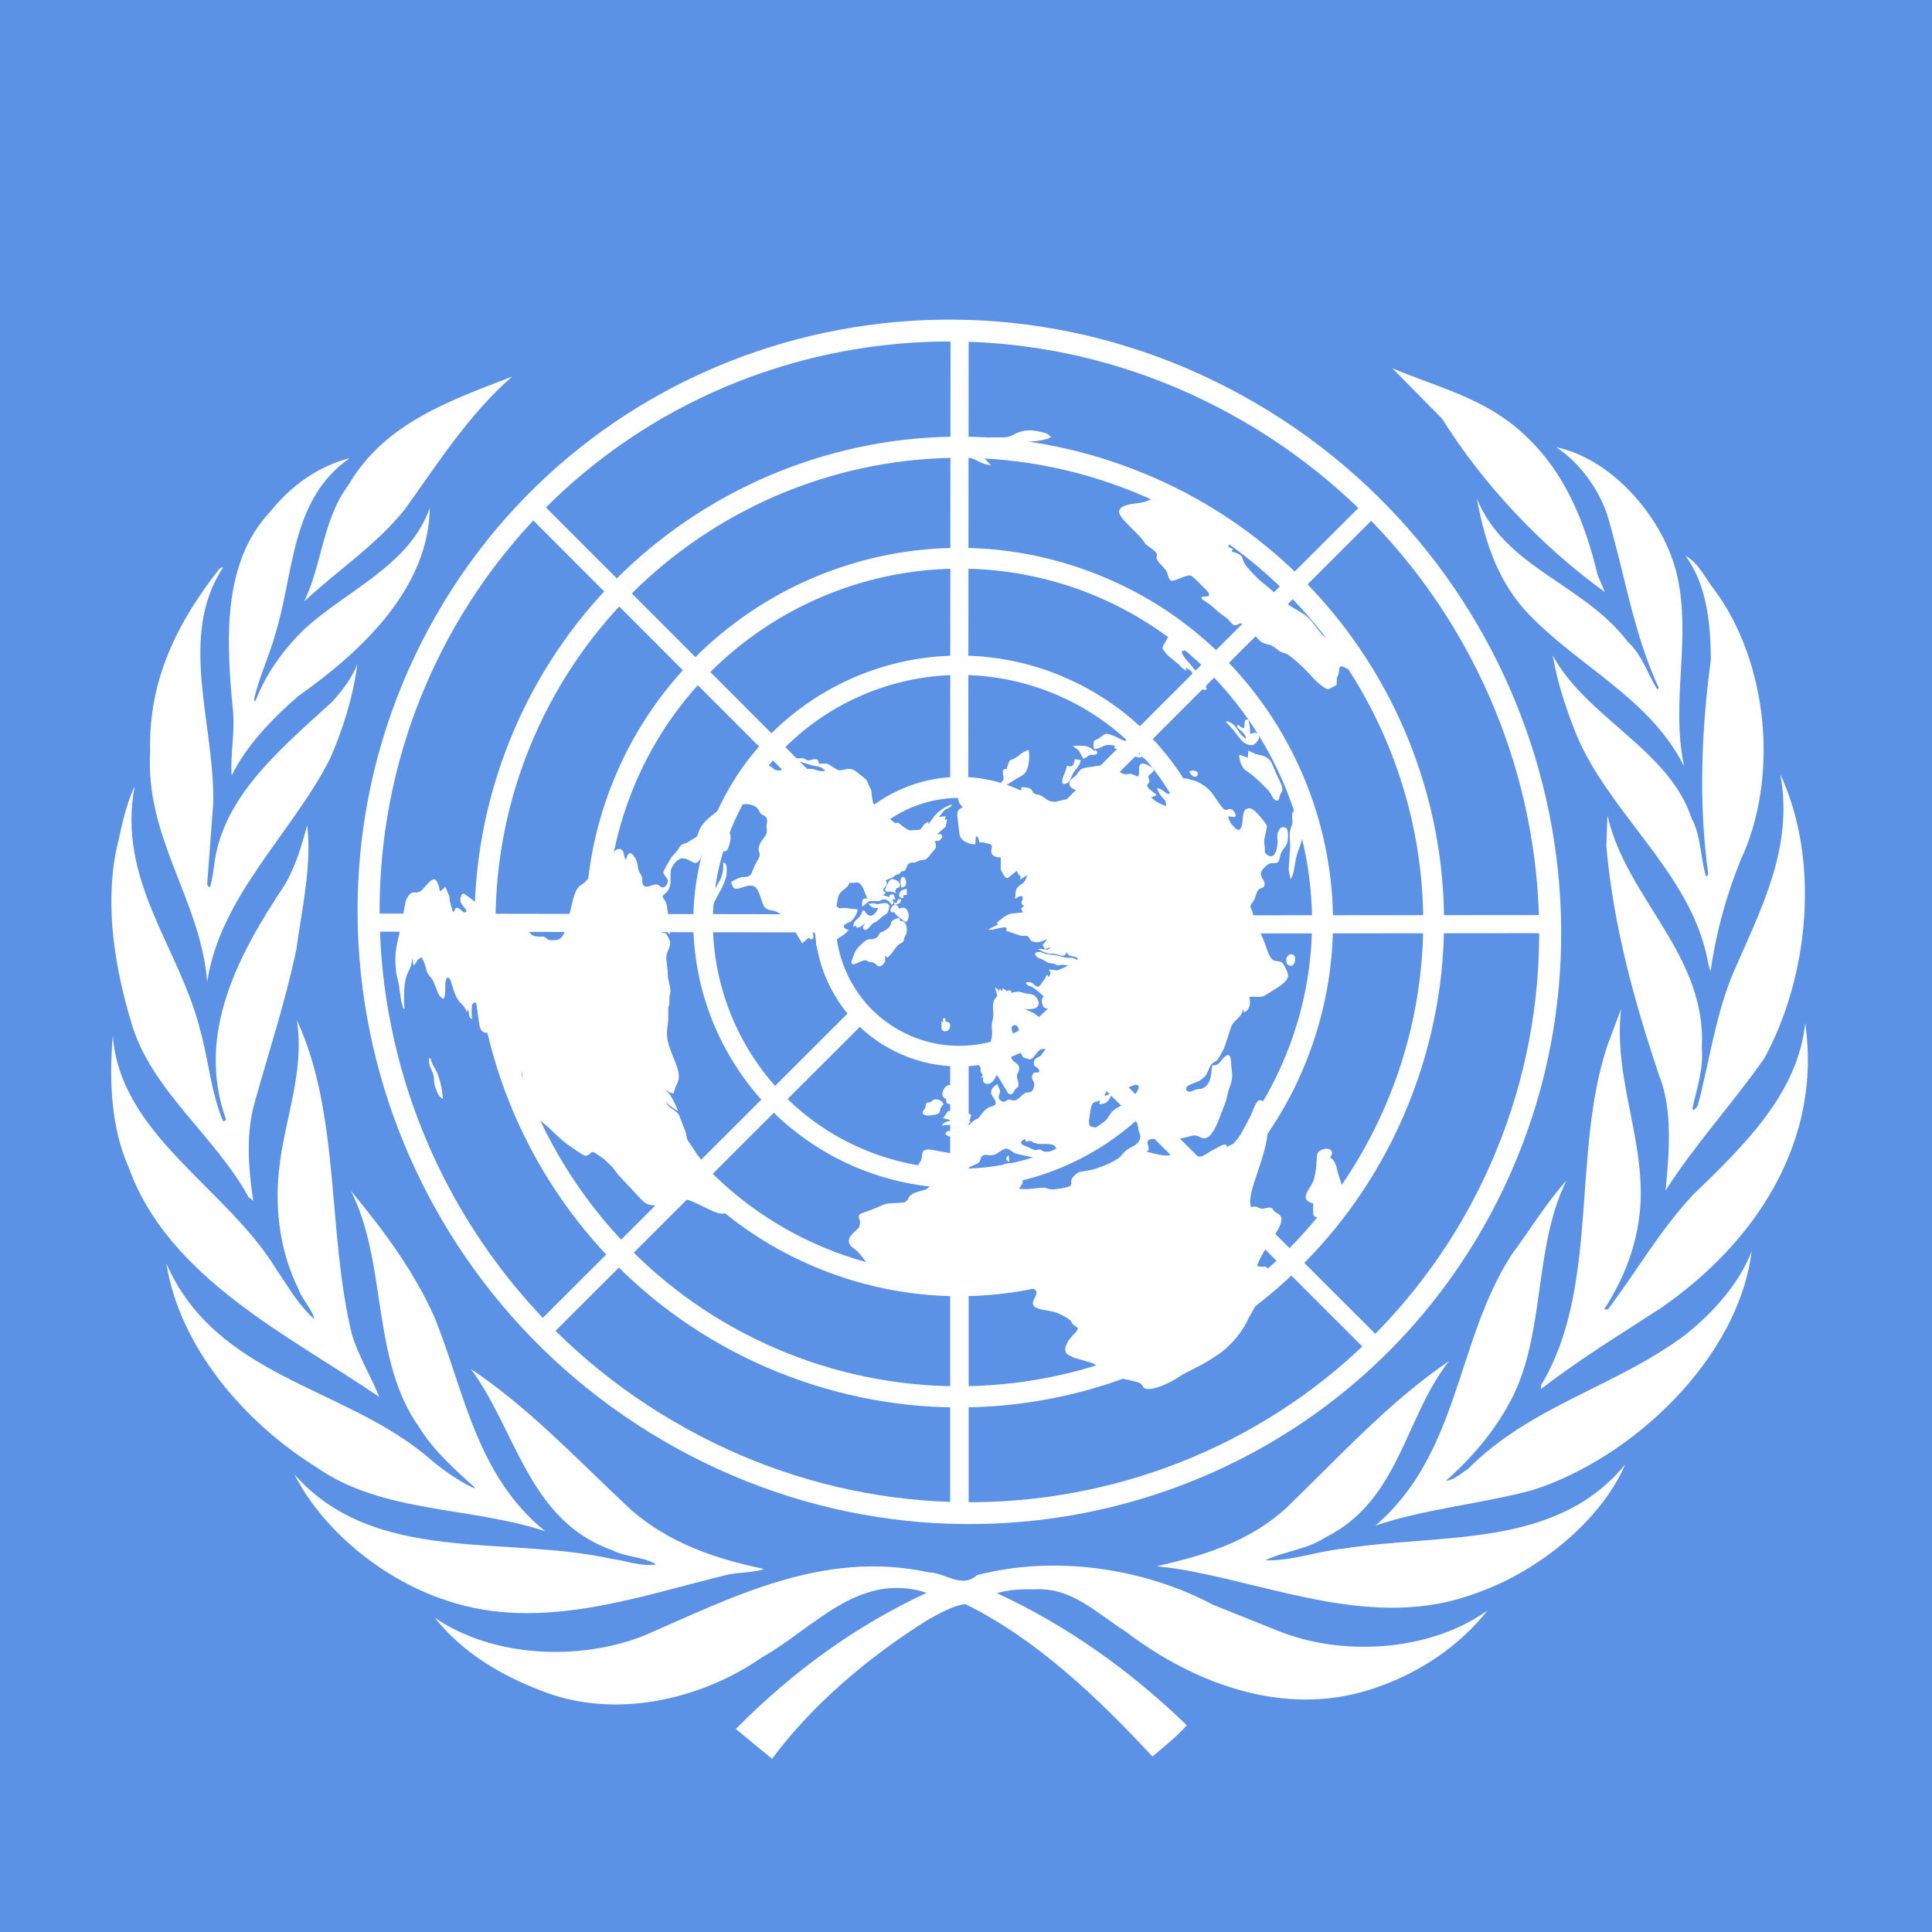 <svg xmlns="http://www.w3.org/2000/svg" xmlns:xlink="http://www.w3.org/1999/xlink" id="svg153" x="0" y="0" enable-background="new -49 141 512 512" version="1.1" viewBox="-49 141 512 512" xml:space="preserve"><desc id="desc3066">The United States of America flag, produced by Daniel McRae</desc><rect width="512" height="512.5" x="-49" y="140.5" fill="#5B92E5"/><g><path fill="#FFF" d="M357.1,535.9c-13.7,3.7-28.3,4.9-41.6,9.4c22.5-19.3,21.3-49.3,36.3-72.1c4.8-6.4,8.8-13.2,14.3-19.3 c-9.1,18.4-5.2,42.2-15.7,60c-4,7.1-9.8,13.9-16.2,19.5c2.1-0.1,3.9-1.9,5.8-3.1c17.1-17.1,39.4-21.8,57.8-35.7 c7.4-5.9,14.2-13.6,17.4-22C411.7,501,383.6,527.5,357.1,535.9L357.1,535.9z"/><path fill="#FFF" d="M418.6,421.4c-8.3,11.9-18.5,23-26.2,35.1c0.9-9.6,2-21.3-1.7-30.4c-6.5-19.5-12.1-39.4-14-60.8l0.3-8.2 c4.9,21.9,26.3,36.9,25,61.5c0.5,5.9-1.4,11-2.5,16.2l0.4,0.4l1-1.1c3.2-12,4.8-24.7,9.7-35.9c7-16.2,15.8-32.5,12.2-52 C433.5,369.2,430.3,399.9,418.6,421.4L418.6,421.4z"/><path fill="#FFF" d="M405.4,297.4c14.1,19.1,17.2,49.5,6.9,71.5c-3.8,9.3-6.5,19.2-8,29.5c-0.7-1.8-0.9-4.2-1.5-6.1 c-5.6-21.4-25.9-36.7-34.2-57c-2.6-6.6-4.9-13.4-6.1-20.6c8.9,16.5,30.9,25,36.8,43.2c2.5,4.6,2.3,10.3,3.8,15.3 c0.3,0,0.6-0.2,0.6-0.6c-2.6-18.7-1.8-38.3,0.7-56.8c-0.1-10-1.1-19.7-6.7-27.5C401.3,290.3,402.9,294.3,405.4,297.4L405.4,297.4z"/><path fill="#FFF" d="M395.5,293.7c3.7,16.7-1.7,33,1.7,49.9l-0.1,0.1c-9.1-17.9-28.4-26.4-41.7-40.7c-7.7-8.5-11-18.9-13-29.8 c7.6,18.4,28.2,22.4,40,37.9c3.9,3.6,5.2,8.5,7.8,12.6l0.4-0.4c-6.8-14.5-9.1-30.8-13.8-46.3c-2.4-6.7-7.1-13.3-13.4-17.5 C378.8,262.8,392.2,278.9,395.5,293.7L395.5,293.7z"/><path fill="#FFF" d="M354.1,255.4c11.7,10.4,16.9,24,20.3,38l1.9,4.5c-16.9-12.2-32.3-28.6-43.1-45.9L320,238.6 C331.6,243.5,344.1,246.4,354.1,255.4L354.1,255.4z"/><path fill="#FFF" d="M86.7,240.8C75,251.1,66.9,264,58.2,276.1c-7.8,9.6-17.7,16-26.6,24.3c4.8-9.9,4.9-21.7,11.7-30.8 C53,252.9,70.8,247,86.7,240.8L86.7,240.8z"/><path fill="#FFF" d="M22.7,276.5c5.7-7.1,12.9-12,21-14.1C28,273.3,29,292.7,24,308.9c-1.6,6-4.4,11.5-5.7,17.6l0.4,0.3 c2.6-6.9,7.2-13.5,13-19.1c11.2-10.3,27.8-16.8,33.2-32.1c-0.3,21.3-18,38-34.9,49.9c-7,6.1-13.7,13.1-17.6,21 c-0.4-5.4,0.8-10.8,0.4-16.5C11,311.5,9.6,290.3,22.7,276.5L22.7,276.5z"/><path fill="#FFF" d="M-9.2,340c-0.5-18.8,7.3-34.2,18.3-48.2c0.3-0.2,0.5-0.5,1-0.4C-2,309.8,8,333,7.5,354l-1.6,21.4 c0.2,0.2,0.2,0.8,0.8,0.6c0.7-2.4,0.9-4.9,1.3-7.4C10.9,351.3,25.9,339,39,327c2.8-3.1,5.3-6.3,6.7-10c-1.1,8.6-3.8,17.3-7.3,25.2 c-10.2,19.9-29,36.2-32.5,59C4.2,379.5-10.6,363.2-9.2,340L-9.2,340z"/><path fill="#FFF" d="M-18.3,366.8c1.4-5.9,2.4-12,5-17.4c-4.8,24.9,11.9,42.8,17.3,64.4c2.3,8.1,2.9,16.7,6.1,24.3 c0.3,0.2,0.6-0.2,0.8-0.4c-8.2-22.9,3.6-44.2,15.5-62.1c2.9-4.9,4.5-10.3,6-15.9c1.3,10.4-1.4,22.3-2.9,33.1 c-2.9,13.7-7.2,26.7-10.9,40c-2.5,8.3-1.8,17.7-0.5,26.4l-1.2-0.9c-8.7-16-25.9-28.5-31-46C-18.4,398.1-21.2,382-18.3,366.8 L-18.3,366.8z"/><path fill="#FFF" d="M-19.1,415.4c1.9,26.4,30.2,40.3,43.4,62.1c3.1,4.5,5.8,9.4,10,13.1c-0.6-2.8-3.3-5.2-4.2-8 c-4.6-9.2-6.3-20.1-5.2-31.1c1.3-13.5,6.9-26,4.8-40.1c11.5,24.9,8,56,14.5,83c1.7,5.9,5.1,11.2,7.3,16.8 c-23.7-16.2-56-31.5-66.5-61.1C-19.6,439.7-20.1,427.1-19.1,415.4L-19.1,415.4z"/><path fill="#FFF" d="M-4.9,475.9c13.2,29.9,46.3,32.4,68.5,50.6c4.1,3.6,8.4,6.7,13,8.9l0.2-0.2c-5.1-4.6-11-9.9-14.6-15.8 c-13-18.1-8.4-43.4-18.2-62.8c8.8,10.6,16.9,21.6,22.2,33.6c7.9,19.6,11,41.8,29.3,56.6c-19.9-6.6-43.2-4.7-60.7-17 C15.7,517.9-1.4,497.9-4.9,475.9L-4.9,475.9z"/><path fill="#FFF" d="M29,531.7c21.2,24.1,55.8,16.1,84,22.4c4,0.5,7.6,2.1,11.9,1.5c-3.4-2.1-8-1.9-11.7-3.8 C91.1,544,87.8,520,75.8,503.8c15.3,10.2,28.2,24,42.4,37.3c10.2,8.9,22.4,13,35.3,15.7c-3.1,1.1-7.2,0.8-10.5,1.7 c-23.2,5.7-48.9,15-73.5,6.7C53.6,560.1,37.1,547.5,29,531.7L29,531.7z"/><path fill="#FFF" d="M316.6,587.9c-23.9,8.9-48.8-0.4-67.4-14.6c-7.6-4.8-14.2-11.7-24-11.1c-3.5-0.1-7,0.1-10,1 c18.1,8.4,34.9,20.1,50.3,35c-2.6,3-6,5.7-9.1,8.3c-14.8-16-31.2-31.4-49.6-40.4c-3.6,0.5-7,2.6-10.3,4.4 c-15,9.5-29.8,21.7-40.9,36.6l-9.6-7.9c15.3-15.5,32.1-27.5,50.6-36.1c-18.1-5.8-30,9.5-43.8,17.2c-16.1,11.2-39.1,16.5-58.5,8.7 c-10.4-4-20.5-9.8-28.1-19.3c15.3,10.5,38,11.6,55.4,4.8c23.3-10.1,47.5-22.9,75.6-16.8c4.4,0.1,8.6,4.4,12.8,0.7 c20.9-5.4,44.5-1.7,62.5,7.9l18.5,7.4c17.2,6.4,39.5,4.6,54.2-5.9C337.7,577.3,327.3,584.1,316.6,587.9L316.6,587.9z"/><path fill="#FFF" d="M342.2,563.2c-26.8,10.1-53.8-2.3-79.5-6.5l-4.9-0.6V556c12.3-2.8,24.2-6.4,34-15.3 c14.4-13.9,27.2-28.1,43.2-39c-11.9,15.2-13.1,36.9-32.7,46.7c-4.8,3.2-11,3.7-16,6.1c7.1,0.2,13.7-2.4,20.7-3.1 c26.3-4.1,56.3,0.1,74.7-22.3C374.9,544.7,357.8,557.8,342.2,563.2L342.2,563.2z"/><path fill="#FFF" d="M390.9,487.8c-10.6,6.9-21.3,13.4-31.5,21.3v-1c15.6-25.9,8-61.5,17.6-90.1l3.6-9.6 c-2,17.8,5.7,32.8,5.2,50.7c-0.5,10.8-4.1,20.3-9.7,28.9h1c7.6-10,13.6-20.7,22.5-30.3c13.9-13.4,27.9-27.1,29.8-45.6 C433.9,443.1,416.6,470.2,390.9,487.8L390.9,487.8z"/></g><polygon fill="#FFF" points="202.8 420.3 207.7 420.3 207.7 541 202.8 541"/><polygon fill="#FFF" points="176.8 408.4 180.2 411.8 94.8 497.1 91.4 493.7"/><polygon fill="#FFF" points="168.6 383.3 168.6 388.1 48 387.9 48 383.1"/><polygon fill="#FFF" points="180.1 360 176.7 363.4 91.4 278 94.8 274.6"/><polygon fill="#FFF" points="207.6 350.1 202.8 350.1 202.9 229.3 207.7 229.3"/><polygon fill="#FFF" points="231.7 361.6 228.3 358.2 313.7 272.9 317.1 276.3"/><polygon fill="#FFF" points="241 388.4 241 383.6 361.6 383.5 361.6 388.3"/><polygon fill="#FFF" points="227.1 413 230.5 409.6 315.9 494.9 312.5 498.3"/><path fill="#FFF" d="M250.2,264.9c-66.4-24.9-140.5,8.9-165.3,75.4c-24.8,66.5,8.9,140.6,75.3,165.5	c66.4,24.9,140.5-8.9,165.3-75.4C350.4,363.8,316.6,289.7,250.2,264.9z M320.4,428.4c-23.8,63.6-94.6,95.9-158.2,72.2	c-63.5-23.8-95.8-94.7-72.1-158.3c23.8-63.6,94.6-95.9,158.1-72.2C311.8,293.8,344.1,364.8,320.4,428.4z"/><path fill="#FFF" d="M239.9,292.5c-51.2-19.2-108.3,6.9-127.4,58.1c-19.1,51.2,6.9,108.4,58.1,127.6	c51.2,19.2,108.3-6.9,127.4-58.1C317.1,368.8,291.1,311.6,239.9,292.5z M292.8,418c-18.1,48.4-71.9,72.9-120.2,54.9	c-48.3-18.1-72.9-72-54.8-120.4c18.1-48.4,71.9-72.9,120.2-54.9C286.3,315.8,310.8,369.7,292.8,418z"/><path fill="#FFF" d="M229.9,319.2c-36.4-13.6-77.1,4.9-90.7,41.4c-13.6,36.5,4.9,77.1,41.3,90.8c36.4,13.6,77.1-4.9,90.7-41.4	C284.9,373.5,266.4,332.9,229.9,319.2z M266.5,408.2c-12.6,33.8-50.3,51-84.1,38.4c-33.8-12.6-51-50.4-38.3-84.2	c12.6-33.8,50.3-51,84.1-38.4S279.1,374.4,266.5,408.2z"/><path fill="#FFF" d="M218.7,349.3c-19.8-7.4-42,2.7-49.4,22.5c-7.4,19.9,2.7,42,22.5,49.4c19.8,7.4,42-2.7,49.4-22.5	C248.6,378.9,238.5,356.8,218.7,349.3z M236,396.8c-6.3,17-25.3,25.6-42.2,19.3c-17-6.4-25.6-25.3-19.3-42.3	c6.3-17,25.3-25.6,42.2-19.3C233.7,360.9,242.3,379.8,236,396.8z"/><path fill="#FFF" d="M280.2,245.8c-77.7-42.8-174.3-15-215.7,62c-41.4,77-11.9,174.2,65.8,217c77.7,42.8,174.3,15,215.7-62	C387.4,385.8,357.9,288.6,280.2,245.8z M340.9,460c-39.9,74.2-133,101-207.8,59.7C58.2,478.5,29.8,384.8,69.6,310.6	c39.9-74.2,133-101,207.8-59.7C352.3,292.1,380.7,385.8,340.9,460z"/><path fill="#FFF" d="M299,459.9c0.1,0.8-0.2,2.9,0.2,3.3c0.4,0.6,1.9,0.5,2.5,0.3c1.8-0.7,3.5-3,4.3-4.7c0.6-0.9,1-1.9,0.8-3.1	l-1.2-3.7c-0.3-1.3-0.7-3.6-2.1-4.2c0.1-0.3,0.6-0.9,0.5-1.4c-0.3-1.5-2.8-1.1-3.7,0c-0.4,0.5-0.3,1.7-0.4,2.4	c0,1.3-0.4,4.1-0.9,5.3c-0.5,1.2-2,2.9-2,4.2C297.1,459.2,298.2,459.8,299,459.9L299,459.9z M217,449.5l0.4,1c0,0.2,0.2,0.5,0.4,0.5	c1.1,1.1,2.7-1.4,0.8-1.7c-0.2,0-0.5-0.1-0.7,0.1C217.7,449.3,217.3,449.4,217,449.5L217,449.5z M218.3,447.1	c-0.8,0.7-1,1.3,0.2,1.8L218.3,447.1L218.3,447.1z M198.3,432.5c-1.2,1.1-1.1,0.4-1.7,0.8c-0.5,0.4-0.1,0.8-0.5,1.5	c-0.1,0.3-0.6,0.6-0.6,0.9c-0.1,0.5,0.4,0.8,0.9,0.9c0.7,0.1,2.7-0.1,3.3-0.5c0.6-0.6,0.4-1.2,0.7-1.7c0.1-0.2,0.4-0.5,0.6-0.7	C201.1,432.9,199.3,431.9,198.3,432.5L198.3,432.5z M246.2,427.4l0.2,1.7l-0.2,1.4c1.8-0.3,2.9-0.9,4.5-1.6c0.5-0.2,1.4-0.6,1.8-0.3	c0.5,0.3,0.2,0.8,0.1,1.2c-0.3,0.7-1.3,2-1.7,2.5c-1.3,1.5-3.3,1.6-5,3.1c-0.9,0.9-1.1,1.8-2,2.7c-0.9,0.9-1.5,1.1-2,1.5	c-0.4,0.5-0.1,0.8-1,1.4l0.5-1.2c-0.5-0.1-1.2-0.1-1.6-0.5c-0.2-0.5-0.3-1-0.2-1.5c0.2-1,0.4-3.7,1-4.4c0.1-0.2,1.4-0.6,1.9-0.8	l-0.2,1c0.5,0,1.3-0.1,1.6-0.3c0.8-0.2,1.6-2,2-2.7l-2.2,0.9C244.1,430.2,245.2,428.1,246.2,427.4L246.2,427.4z M201.8,432.3	c-0.3,1.5,0.6,0.9,1.2,1.6c0.4,0.3,0.4,0.8,0.5,1.3l-1.3,0.3l-0.6,0.9l-0.7,0.9l2.2,0.6c-1.1,0.4-1.8,0.3-2.5,1.4l2.8-0.3	c1.8,0,3.2,0.4,4.9-0.6l-0.4-0.3l0.5-1.6l-1.2-0.7l-0.4-1l-2.1-2.5l-0.7-0.3c0.6-0.7,1.8-2,0.1-2.4l-0.8-0.1l0.7-0.9	c-1-0.1-1.9-0.2-2.6,0.6C200.5,430.5,200.4,431.8,201.8,432.3L201.8,432.3z M200.9,410.9l0,1.2l-0.4-0.5l0,2	c0.3,1.1,1.6,0.7,1.9,0.3c0.3-0.2,0.4-0.9,0.4-1.2c0-0.3-0.2-0.6-0.4-0.8c-0.4-0.1-0.5-0.1-0.8-0.1l-0.1-1L200.9,410.9L200.9,410.9z M64.7,421.4c-0.1,2.5,0.6,2.5,1.2,4.6c0.3,1.1-0.2,1.5,0.7,3.8c0.4,1,0.7,1.9,1.8,2.4c-0.3-2.8-0.6-4.5-1.6-7	c-0.7-1.6-1.2-1.7-1.7-3.7L64.7,421.4L64.7,421.4z M292.9,393.9c-0.8,0.4-1.1,0.9-1,1.8c-0.1,0.8,0.7,1.4,1.5,1.2	C294.5,396.4,294.7,393.6,292.9,393.9L292.9,393.9z M136.8,393.5c-0.4,0.9-0.5,1.7,0.4,2.3C137.1,395,137.4,394.1,136.8,393.5	L136.8,393.5z M185.6,394.3l0.6,0.5c1.2-1.1,1.5-1.8,2.4-2.9c0.7-0.9,1.2-0.9,1.7-1.3c0.3-0.4,0.3-0.7,0.4-1.2	c0.3-0.7,0.7-0.9,0.6-2.1c0.1-1-0.6-2.5-1.7-2.2l-0.3-0.8c-0.5,0-1.3,0.3-1.8,0.7c-0.5,0.4-0.2,1-0.8,1.6c-0.7,0.9-2,1.4-2.3,1.5	c-0.5,0.2-0.3,0.7-1,1.3c-1.1,0.8-1.8,0.3-2.4,0.6c-0.8,0.2-2,1.5-2.6,2.1c-0.9,1.1-1.1,1.8-1.5,3c-0.1,0.3-0.4,0.9-0.2,1.2	c0.2,0.3,0.7,0.3,1,0.1c0.6-0.2,2.1-1,2.6-0.9c0.5,0,0.7,0.3,1,0.4c0.5,0.1,0.8,0.1,1.2,0.2c0.3,0.1,0.7,0.6,1.1,0.9	c0.9,0.4,1.8-0.7,2-1.4C185.5,395.2,185.6,394.8,185.6,394.3L185.6,394.3z M186.5,381.5l0,0.2l-0.2-0.1L186.5,381.5L186.5,381.5z M188,382.7c0.4,1,2.1,2,3,2.7c0.3-0.2,0.5-0.4,0.6-0.7c0.4-0.9,0.2-2.5-0.7-3c-0.5-0.3-1.2-0.1-1.7,0.1c0-0.2-0.2-0.6-0.4-0.8	C187.5,379.9,185.9,383.4,188,382.7L188,382.7z M181.1,380.5c1.1,1.1,1.1,1.2,2.6,1.1c-0.2,1-1.5,2.6-2.6,1.9	c-0.7-0.4-0.8-1.1-1.1-1.2c-0.5-0.3-0.6,0.9-0.9,1.2c-0.7,1.2-1.9,1.2-2,3.2l0.6-0.4c0.6,1.3,1.8-0.2,2.6-0.6	c-0.1,0.2-0.4,0.5-0.6,0.9c-0.1,0.5,0.4,1,0.9,0.8c0.5-0.2,1.1-1.1,1.5-1.5c0.5-0.4,0.6-0.4,1.1-0.6c0.5-0.4,1.1-0.9,1.5-1.3	c1.4-1.1,1.4-0.5,1.9-2.2c0-0.3,0.1-0.5,0.1-0.8c-0.7-1.4-3-0.2-3.2-0.4l-1-0.2C182.2,380.3,181.6,380.5,181.1,380.5L181.1,380.5z M188.7,380.2l-0.8,0.1l0.2,0.5c1-0.3,1.6-0.3,1.7-1.5C189,379.3,188.8,379.3,188.7,380.2L188.7,380.2z M136.7,383.3l-0.8,3.8	l0.3,1.6l0.7,3.3c0.4-0.7,1.2-2.9,1.3-3.8l0.2-1.4c0.1-1,0.2-1.4-0.2-2.3l-1.1,0.9l-0.1-2.2L136.7,383.3L136.7,383.3z M190.4,379	c-0.1-1,0.1-0.8,0.9-0.8l0-1.7c-0.5,0.2-1.1,0.3-1.6,0.6C189,378.1,189.1,379,190.4,379L190.4,379z M185.5,376.8l0.6,0.6	c1.1-0.3,1.5,0,2.5,0.3l-0.4-0.6l0.4-0.7c1-0.1,1.1-0.9,0.6-1.7c-0.2-0.2-0.5-0.3-0.7-0.4c-1.8-1-1.9,0.5-2.4,1.2L185.5,376.8	L185.5,376.8z M189.8,376.2c0.3,0,0.7-0.1,1-0.3c0.6-0.6,0.3-2.2-0.3-2.5c-0.5-0.1-0.8,0.4-0.8,0.7l-0.1,0.5l0.1,0.8L189.8,376.2	L189.8,376.2z M136.7,380.3c0.6-0.7,0.8-1.9,0.9-2.8C136.5,378.2,136.6,379.2,136.7,380.3L136.7,380.3z M142.6,369.6	c0.2,1.5,0,2.8-0.6,4.2c-0.7,1.6-2.3,3.7-2.6,5.3l-0.4-0.5c-0.7,1.1-0.8,3.4-0.3,4.5c0.9-0.9,1.1-2.1,1.7-3.2	c1.1-2.3,2.5-4.2,3.1-6.8c0.1-0.7,0.2-2.5-0.2-3.2C143.1,369.7,142.9,369.7,142.6,369.6L142.6,369.6z M293,374	c0.9-1.2,1.1-3.8,1.4-5.3c0.8-3.6,2.4-5.2,2-9.7c-0.1-1-0.5-3-1.7-3.2c-1.9-0.2-1.1,2.3-1.2,2.8c0.1,0.5-0.1,0.8-0.2,1.2	c-0.8,1.7-0.4,3.7-0.4,5.6l-0.4,6.1L293,374L293,374z M266.2,345.4c0,0.3,0.2,0.5,0.4,0.8c0.2,0.2,0.4,0.3,0.5,0.5	c1.1,0.6,1.6-0.5,1.2-1.1c-0.2-0.3-0.9-0.4-1.2-0.4C266.9,345.2,266.5,345.3,266.2,345.4L266.2,345.4z M290.9,342.6	c0.2,1.5,0.8,3.9,1.4,5.2l1.5,2.7l1.7,5.2c0.9-1.1,0.4-2.4,0.1-3.5c-0.7-2.3-1.8-4.5-2.7-6.6C292.3,344.4,291.8,343.3,290.9,342.6	L290.9,342.6z M281.8,339.9l-0.1,1.9l-2.3-0.8c0,1.2,0.5,3,1.4,3.9l1.8,1.3c1.5,1.2,2.9,2.6,4.3,4c1.2,1.4,1.2,1.9,1.6,2.5	c0.4,0.3,0.7,0.6,1.2,0.4c0.3-0.2,0.4-1,0.5-1.4l0.6-1.1c0.2-0.9-0.4-2.1-0.8-2.9l-1.1-2.4c-0.5-1.1-0.7-2.1-1.5-3	c-1.3-1.2-2.3-1.1-3.7-1.5L281.8,339.9L281.8,339.9z M235.8,342.2c-0.1,0.7-0.2,1.7-1,1.9c-0.2,0-0.8-0.1-1-0.2l-0.6,1.9	c-0.3,0.5-0.8,1.9-0.7,2.4c-0.1,0.8,1.1,0.7,1.7,0c0.6-0.6,0.7-1.4,1.1-2.1c0.7-1.4,1.9-2,2.1-3.7L235.8,342.2L235.8,342.2z M287,335.9c0.5,1.5,0.8,1.6,1.6,2.9c0.4,0.8,0.3,1.3,1.3,1.1C289.4,339,287.8,336.3,287,335.9L287,335.9z M217.8,344.8	c-1.9-0.2-0.6,1.9-0.9,2.8c-0.4,0.9-2.3,2.2-3.2,1.6c-0.5,0.2-1,0.3-1.5,0.1c-0.5-0.1-0.9-0.4-1.4-0.4l-2.6,1.9	c-0.5,0.4-1.1,0.8-1.7,0.8c-0.5,0-1.2,0.1-1.4,0.5c-0.5,0.4,0,1.3,0.2,1.8l0.8,1.1c-1.6,0.5-1.5,1.6-1.3,3.1	c0.1,0.8,0.4,3.8,0.6,4.5c0.3,0.8,1.3,1.6,2.2,1.8c0.5,0.3,1.4,0.4,1.9,0.3l0.1-2l0.5,0l0.5,1.6c0.2,0,0.5,0,0.7-0.1l2.1,0.5	c0.2,0.2,0.2,0.2,0.4,0.3c0.2,0.5-0.2,1.4-0.1,1.9c0.3,1.1,1.5,1.4,2.5,1.3c0,1.3,0.1,1,0,1.8c0.1,0.8-0.4,0.9,0.6,2.6	c0.2,0.3,0.6,1.1,1.1,1.1c0.5,0,1.5-1.3,2.6-1.9c0.3,0.8,0.3,1,1,1.4l-0.2,0.9l1.9-1.2c-0.6,2.6-1.6,2-2.8,3.6	c-0.4,0.9-0.2,1.7-0.4,2.5l0.2,0.1l0.6-0.4l0.5-0.2c1.5-0.3,0.3,1.5,0.4,1.8c0.1,0.5,0.4,0.6,0.7,0.8l-0.8,0.6l0.5,1.1l-3,0.3	c-1.5,0.3-2.7,1.4-3.9,2.4l0,0.3l0.5,0.1l-2.8,1.4c0.9,0.3,2-0.2,2.8-0.3c0.8-0.2,0.7-0.1,1.6-0.3l0.5,0.3l-0.1,0.7l3.6,1.2	c0.9,0.3,1.5-0.1,2,0.2c0.7,0.4,0.5,1.3,1.7,1.5c1.4,0.4,2.5-0.4,3.6-0.7l-1.3,1.5l0.6,1.1l1.6-0.5c-1.2,1.3-1.1,0.3-3.5,0.5	c0.5,0.3,2.1,1,2.5,1.1c0.9,0.3,1.3-0.1,2.5,0.3c1,0.2,2.3,1,2.6-0.6c0.2,0.3,0.4,0.6,0.6,0.8c0.5,0.3,0.9,0.3,1.4,0.4	c0.7,0.1,2.3,1.1,2.2,2c-0.1,0.2-0.3,0.4-0.4,0.5c-0.2-0.5-0.4-1-0.8-1.4c-0.9-1.1-2.4-0.6-3.6-0.9l-2.4-0.6l-1.9-0.2	c-1-0.1-1.6-0.7-2.6-0.6c-0.3,0-0.8,0.2-0.8,0.6c0,0.3,0.4,0.6,0.6,0.8c1.1,0.6,0.7,0.1,2.3,1.1c0.9,0.6,1.2,0.4,2.1,0.6l0.9,0.4	c0.7,0.1,0.8-0.2,1.5-0.1c0.3,0,1,0.1,1.4,0.2l-2.9,1.3l-2.2-0.3c0.4,1,0.6,1.1-0.1,2l-0.4-0.6c-0.4,0.5-0.4,0.9-0.8,1.4l-0.7,0.9	c-0.1,0.3-0.6,0.9-0.9,0.9c-0.5,0-1.1-0.6-1.4-0.9c-0.7-0.4-1-0.4-1.9-0.2c0.6,1,0.9,0.8,1.8,1.2c0.7,0.4,2.5,1.9,3.1,2.6	c-0.2,0-0.3,0-0.5,0.4c-0.3,0.4,0,1.8,0.4,2.3c0.4,0.3,0.7,0.4,1.2,0.4l-2,1.9c0.9,0.3,1.2,0.1,1.9,0.7l-1.7,0.1l-2.2-1.6l-2.3-1	c0.8,0.1,2.2,0.1,3-0.3c1.4-0.8,0.7-2.4-0.4-3.3c-0.7-0.4-1.2-0.4-2-0.5c-0.7-0.1-1.7-0.5-2.4-0.5l-1.8,0.3l0.1-0.5	c-0.5-0.1-0.7-0.3-1.2,0.1c-0.5-0.5-0.6-0.6-1.2-0.7l0.1,0.8l-0.8-0.8l-0.1,0.8c-0.4-0.6-0.4-0.8-1.1-1.1l0.6,2.1l-0.3,0.5	c-0.9,0.8-0.9,2.4-0.8,3.4c0.2,2-0.2,2.5-0.4,4c0,1.2,0.3,1.6,0,3.3c-0.1,0.7-0.7,2.6-1,3.1l-0.7,0.9l-0.6,1.1	c-0.3,0.5-0.7,0.9-1,1.4c-0.3,0.7,0.1,1,0.3,1.3c0.3,1-0.4,0.7,0.7,2.1l-0.6,0.7l0.7-0.1c-0.4,1.2,0.4,2,1.5,1.7	c0.8-0.2,1.7-1.3,1.9-2.2l0.3,0l2.2,3.6c0.4,0.5,0.5,1.3,1.2,1.4c0.7,0.1,0.9-0.6,1.2-1.1c0.3-0.4,0.6-0.6,0.9-0.9	c0.4-0.9-0.4-2.1-0.3-3c0.1-0.7,0.6-1.1,0.6-1.9c-0.1-1.2-1-1.4-1.6-2c-0.6-0.6-0.6-1.3-0.7-2.1c-0.2-1.8,0.7-2.4,0.9-3.9	c0.1-1-0.5-1.6-0.6-2.3c-0.1-0.5,0.1-1,0.6-1.1c1.1-0.3,1.3,1.1,1.4,1.9l-0.2,1.7c-0.1,0.7-0.4,1.2-0.3,2c0.2,0.6,0.6,1.1,0.8,1.6	c0.4,0.5,0.4,1,0.8,1.3c0.3,0.1,0.5,0.3,0.9,0.3c0.3,0.1,0.7,0.3,1,0.2c0.8-0.2,1.6-1.8,2.4-2.4c0.5-0.4,1.1-0.3,1.6-0.3	c-0.3,0.5-1,1.4-1.3,1.8c-0.6,0.4-1.8,0.7-1.8,1.7c-0.4,1.4,1.5,1.2,1.4,2.4c-0.1,0.8-1.4-0.2-1.7,0.8c-0.6,1.1,0.2,1.7,0.4,2.5	c0.1,0.5-0.2,1-0.3,1.5c-0.7,1.2-1.3,0.5-2.2,1c-0.8,0.4-1.7,1.7-2.5,1.9c-0.6,0.2-1.2-0.2-1.7-0.2c-0.7,0.1-1.2,1.1-2.3,0.2	c-1.1-1.1,0.2-1.7-0.1-2.7l-0.7-1.6c-0.9,0.6-1.9,1.3-1.6,2.6c0.5,1.1,1.6,2,1,2.9c-0.5,0.4-1.5,0.5-2.2,1c-0.9,0.6-1.9,2.3-2.2,2.5	c-0.5,0.4-1,0.4-1.4,0.8l-1.7,1.7c-0.1,0.2-0.1,0.2-0.3,0.4l-2.1-0.6l0.1,1.2c-0.8,0.1-0.8,0.1-1.5,0c-0.5-0.1-1.5-0.2-1.8,0.5	c-0.3,0.5,1.1,0.9,1.4,1c2.1,1,2.5,3.3,1.6,4.2c-0.6,0.6-1.7,0.1-2.3,0c-1.5-0.2-3.9-0.8-5.4-0.9c-2,0.2-1.3,1.5-1.7,2.5	c-0.1,0.7-0.7,1.1-0.8,1.6c-0.1,0.2-0.1,0.3-0.1,0.5c0-0.2,0.5,2,0.5,1.8c0.2,0.6,1.4,0.5,2.1,0.7c0.9,0.3,1.1,0.7,1.8,1.2	c0.7,0.3,1,0.1,1.7-0.1c1.5-0.1,2.9,0.6,5.1-0.6c0.5-0.2,0.9-0.6,1.1-0.9c0.4-0.5,0.2-1,0.8-1.6c0.8-0.7,2.2-1,3-1.6	c0.6-0.6,0.2-1.5,1.3-2c0.8-0.2,1.7,0.3,2.8-0.1c1-0.3,2-1.4,3-1.6c1-0.1,1.6,1,3,1.4l5.5,1.2c0.2,0,0.5,0.1,0.7,0.3	c1.5,1.2-0.6,1.7-1.5,2c-0.6,0.2-0.8,0.2-1.5,0.3c0.2,0.2,0.2,0.3,0.4,0.5c0.7,0.3,2.4,0.5,3-0.1c0.3-0.4,0.3-0.7,0.2-1.2	c0.6-0.2,1-0.4,1.2-1.1c-0.1-0.5-0.3-1,0.2-1.4c0.3-0.4,1-0.4,1.5-0.5c-0.8-0.9-1.4-0.5-2.4-0.6c-0.5-0.1-0.7-0.4-1.2-0.6	c-0.5,0-1,0.4-1.6,0.1c-0.5-0.1-1.1-0.6-1.6-0.7c-0.5-0.3-1.9-0.5-1.8-1.3c0.1-0.3,0.3-0.5,0.6-0.6c0.1-0.2,0.3-0.2,0.5-0.2l0.2,0.7	c1.8-0.7,1.2,0.2,2.7,0.4c1.4,0.4,3-0.1,4.4,0.4c0.9,0.3,0.6,0.8,1.3,1.6c0.9,0.8,2.2,0.5,3.4,0.4c-0.1,0.2-0.3,0.2-0.3,0.4	c-0.3,0.5,0.1,0.8,0.4,1c1.2,0.7,3.1-0.8,1.5-1.5l2.5-1.2c-1.2-0.6-1.8,0-3.4-1c0.8-0.1,1-0.1,1.6-0.6l0.1-0.7l2.7-1.4	c-0.8,1.4,0.1,1,0.4,2.5c0.8-0.1,1.9,0.2,2.7,0.1c0.6-0.2,2.4-0.9,2.9-1.3c0.5-0.4,0.6-0.9,1-1.3l1.9-0.8c0.8-0.6,1.4-1.3,2-2	c0.3-0.4,0.6-0.7,1.1-0.6c0.7,0.3,0.9,1.9,0.9,2.6c0.2,0.5,0.5,1.1,0.5,1.6c-0.1,2.2-2.4,2.6-3.8,3.7c-0.9,0.8-1.6,2-2.6,2.4	c-1.2,0.9-4.8,2.3-6.4,2.7l-3.4,0.6c-0.8,0.4-1.7,1.2-2,1.9c-0.3,0.7,0.2,1.5-0.6,1.9c-0.8,0.4-4.1,0.9-4.9,0.8	c-1.4-0.2-0.9-0.6-2.9-0.4c-1.8,0.2-3.8,0.5-5.6,0.2c0.3-0.4,0.9-1.1,1-1.6c0.1-0.3-0.1-0.5-0.1-0.8c0-0.2-0.1-0.5-0.2-0.6	c-0.4-0.5-1.7-0.4-2.2-0.3c-1.1,0.3-0.9,0.6-2.8,0.7l-6.1,0.7c-3,0.3-5.3,1.5-6.5,1.6c-0.8,0.1-2.7-0.1-3.5-0.4	c-0.7-0.3-1.4-0.9-2.2-0.5c-0.8,0.2-1.1,0.9-2,1.4c-1,0.4-2.8,0.6-3.9,1.4c-1.1,0.8-0.5,1.4-1.8,2c-0.6,0.2-2.8,0.2-3.6,0.3	c-1.8,0-2.8,0.8-4.4,1.4l-1.8,0.7c-0.6,0.2-1.9,0.5-2.2,1c-0.3,0.5,0.1,1.2,0.2,1.7c0.1,0.5-0.1,1-0.2,1.5c-0.9,1.2-3.1,2.3-2.7,4.1	c0.3,1.1,1,1.2,2.2,2.3c1.7,1.7,2.9,4.1,4.8,5.4c2.3,1.6,5.7,3.7,8.6,4.2l5,0.2c2.7,0.3,4.8,0.9,7.6,0.8l6.2-1.1	c1.3-0.1,3.3-0.5,4.7-0.1c1.4,0.4,1.6,1.4,4.1,1.1l3.5-0.5c0.8-0.2,1.5-0.5,2.3,0c2.1,1.1-1.5,3.3,0.2,4.7c0.9,0.8,3.9,1,5.2,1.4	c0.8,0.1,3.5,1.5,4.1,2.1c0.4,0.3,0.4,0.6,0.8,1.1c0.4,0.5,1.2,0.7,1.3,1.2c0.1,0.5-1,1.4-1.3,1.8c-0.9,0.9-2.7,3.2-1.7,4.7	c0.4,0.5,1.4,0.9,2,1.2l4.8,1.4c2.1,0.8,2.3,2.5,3.5,3.4c0.9,0.6,2.4,0.5,3.6,0.5l5,1.2c1.7,0.5,1,1.6,2.4,1.8	c2.9,0.2,7.3-2.3,9.6-3.9l4.7-2.4c1.9-1,3.6-2.2,5.3-3.3c3.2-2.5,5.9-5.7,7.5-9.4c0.6-1.1,2.1-3.5,2.2-4.2c0.2-1-0.8-1.6-0.4-2.5	c0.5-1.2,2.7-2.9,3.2-4.3c0.4-0.7,0.3-1.9-0.4-2.3c-0.7-0.3-1.2,0.1-2.5-0.3c1-2.8,2.9-5.4,4.5-7.9c0.7-1.1,2-3,2-4.4	c0-1.5-1.3-1.6-1.9-2.2c-0.5-0.5-0.4-0.8-0.8-0.9c-0.7-0.3-1.8,0.3-2.5,0.2c-0.5,0-0.9-0.3-1.2-0.4c-0.5-0.3-1.2-0.1-1.7,0	c-0.7-2.3,0.8-6.4,1.6-8.7c1.5-4.8,3.5-9.7,2.7-14.8l-0.8-3.9c-0.2-0.5-0.6-1.1-1.3-0.9c-1,0.3-1.8,3.2-2.2,4l-2.2,4.1	c-0.6,0.9-0.9,2.1-1.7,2.8c-0.6,0.6-1.6,1-2.4,1.4c-0.3-0.8-0.7-0.6-1.4-0.4l-3,1.6c-0.6,0.4-1.9,1.3-2.7,1.4c-0.7,0.1-1-0.4-2-0.2	c-0.7,0.1-1.8,0.5-2.3,0.4c-0.7-0.1-1.4-0.7-2.1-0.8c-0.5-0.1-1.5,0.1-2,0.3c-1.6,0.2-4.2-0.6-5.9-1c0.3-0.2,0.6-0.2,0.6-0.6	c0.2-0.9-1.1-2.2,0.5-2.7c0.2,0,0.5,0,0.7-0.1l2.8-0.1l1.6-0.3c0.8,0.1,1.1,0.6,2.2,0.5l4.1-1c1.7-0.1,2.3,1.5,4,0.3	c1.4-1,2.7-4.3,3.2-5.8l1.4-3.6l0.6-2.6c0.6-1.9,1.2-2.8,1-4.9l-0.3-3.1c-0.1-1.3-0.4-2.3-1.8-1c-1.1,1.1-1.4,2.3-3.1,2.1	c-0.4,2-0.2,4.7-2.2,5.9c-0.8,0.6-1.6,0.3-2.4,0.6c-0.5,0.2-1.1,0.6-1.5,0.5c-0.5,0-0.9-0.3-0.9-0.8c0.1-0.7,1.2-1.1,1.7-1.3	c1.6-0.6,2.4-0.9,3.6-2.3c0.7-1.1,0.8-1.9,1.4-2.8c0.6-0.7,1.1-0.6,1.7-1.3c0.4-0.5,1.3-2.3,1.7-3l2-6c1-1.8,2.6-2.1,3-4.3l0.3,0.8	c1.7-0.8,1.7-2.5,1.4-4.1c1-0.1,3,0.1,3.8-0.2l3.7-2.3c0.9-0.6,2.5-1.7,2.7-2.8c0.3-0.7-0.8-2.9-1.2-3.4c-0.2-0.3-0.4-0.5-0.7-0.6	c-0.9-0.3-2,0-2.6-1.1c-0.8-0.9-1.6-4.2-2.3-5.5c-1.4-3.4-1.5-2.7-2.1-4c-0.4-0.8-0.3-1.6-0.4-2.5c-0.2-0.6-0.6-1.1-0.6-1.4	c-0.1-0.7,0.4-1,0.8-1.6c0.7-1.2,0.6-2.2,1.3-3c0.6-0.6,1.1-0.3,1.4-0.8c1-1.4-1.4-2.5-0.6-4.1c0.4-0.7,1.6-2,2.4-2.1	c0.6-0.2,1.2,0.1,1.8-0.2c0.6-0.4,0.7-1.6,0.9-2.3c0.6-1.7,1.7-1.7,1.9-4c0.1-0.8,0.1-2-0.3-2.7c-0.8-0.9-1.9-0.2-2.1,0.5	c-0.6,0.9-0.4,2-0.3,3c-0.1,1-0.2,2.4-0.8,3.2c-0.7,1.2-2.1,0.4-2.5-0.3c-0.2-0.3-0.1-0.7-0.1-1c0-1.3-0.4-1.8,0-3.3	c0.1-0.7,0.7-2.6,0.5-2.9c-0.1-0.5-1.6-2.2-2-2.7c-0.8-0.8-2.1-2.5-3.4-1.7c-1.1,0.6-0.9,2.8-1.1,3.9c-0.1,0.5-0.3,1.5-0.8,1.6	c-0.3,0.2-0.9-0.3-1.2-0.6c-0.9-0.9-1.5-1.5-1.7-3c0.5,0.1,1.9,0.5,2-0.2c-0.1-0.7-0.9-1.8-1.5-1.7c-0.7-0.1-0.8,0.6-1.7,0	c-0.7-0.6-2.4-3.3-3.1-4.2c-1-1.3-2.4-2.3-3.8-3c-0.9-0.3-3.6-1.3-4.4-0.8c-0.3,0.2-0.3,0.7-0.4,1c-0.2-0.1-0.4-0.3-0.7-0.3	c-1.2-0.2-1.5,1.1-1.6,2c0,0.3,0.1,1-0.4,1.2c-0.5,0.2-0.8-0.1-1.2-0.4c-0.9-0.6-0.9-0.8-2.1-1.1c0.2,0.6,0.5,1.3,0.9,1.9	c1,1.3,1.6,1.2,1.5,2.9c-1.4-0.5-3-1.2-3.9-2.3l1.3-0.5l0-0.3c-0.5-0.3-2.3-1.6-2.4-2.3c0-0.5,0.6-0.6,0.6-1.1	c0.1-0.5-0.4-0.8-0.2-1.5c0.4-0.5,1.4-1,1.3-1.6c0-0.3-0.4-0.6-0.8-0.8c-0.7-0.4-2-1.3-2.7-0.6c-0.6,0.6-0.1,1.7-0.5,3.2	c-0.5-0.1-1.4-0.5-1.9-0.7c-0.7-0.1-1.5,0.3-2.3-0.1c-1.2-0.4-1.6-1.4-2.7-1.8c-1.9-0.8-3.5-0.3-5.3,0c-0.8,0.1-2.1,0.2-2.9,0.6	c-0.6,0.4-0.9,0.9-1.2,1.4c-0.7,0.9-2.2,1.4-2,2.7c0.3,1.1,1.3,1.2,1.7,1.5l1.1,2.1c-1.1,0.3-1.7,0-2.7,0.1l-3.9,0.9	c-2,0-2.6-1.1-3.8-1.7c-0.7-0.3-1.2-0.2-1.7-0.5c-0.5-0.4-0.6-0.9-0.8-1.1c-0.4-0.5-2.1-0.6-2.6-0.6c0,0.3,0,0.5-0.2,0.9	c-0.3,0.5-1.7,1.3-2.4,1.4c-0.3,0.2-0.8,0.1-1.2-0.1l0.1-0.7c0.1-0.8-0.4-0.8-1.1-0.6c-1,0.3-1.6,1-2.3,1.5c0.3-0.5,0.5-1.2,1-1.8	c0.6-0.6,1.4-0.8,2.2-1.2l2.5-1.6c0.6-0.4,1.6-0.8,2-1.2c1.4-1.1,1.7-4.7,1.3-6.5c-2.6,1.1-1.9,1.2-3.6,2.2c-0.6,0.4-1,0.4-1.4,0.6	C218,343.8,217.9,344.3,217.8,344.8L217.8,344.8z M235.3,338.7l1.6,1.2l1.2,2.2c1-0.4,1.1-0.8,1.7-1c0.3-0.2,2.4,0.3,1.9-1	c-0.2-0.1-0.4-0.3-0.5-0.5l-0.1,0.5c-0.5-0.5-1.3-1.1-2-1.3C238.5,338.6,236.1,338.6,235.3,338.7L235.3,338.7z M240.9,339.5	c2.3-0.2,1.9-0.8,3.2-1c0.6-0.2,1.7,0,2.3,0.1l-0.1,0.7c1.4,0.5,1.3-0.3,2.3,0c1,0.4,1.7,1.7,3.4,2.2c0.7,0.3,1,0.4,1.7,0	c0.4,0.6,0.6,0.6,1.2,0.6c0.1-0.8,0.6-1.1,0.3-1.5c-0.2-0.5-2-1.2-2.1,0.5c-0.6-0.8-0.3-1-0.5-1.5c-0.6-0.8-1.8-0.8-2.6-0.6	c-0.3-1.6-0.1-1.2-2.4-2.3c-0.7-0.4-2.3-1.1-3.1-1.2c-1-0.1-1.3,0.6-2.1,1c-0.4,0.5-1,0.4-1.4,0.8	C240.7,337.9,240.8,338.9,240.9,339.5L240.9,339.5z M275.8,332.2l2.1,2.3c0.8,1.1,1.6,2.2,2.5,3.1c0.7,0.6,1.8,1,2.7,0.8	c0.6-0.2,2.6-2.2,1-3.1c-0.5-0.3-1.3,0.1-1.8,0.2c0-1.2,0-1.8-0.3-3c0-0.3-0.1-1-0.8-0.8c-0.8,0.4,0.1,2.8-1.1,2.1l-0.5-0.3	l-0.5-0.5c-0.6,0.7,0.1,1,0.7,1.6c0.7,0.6,1.3,1.2,1.4,2.2c-1.8-1.2-1.9-2.2-3.1-3.6C277.3,332.6,276.8,332.1,275.8,332.2	L275.8,332.2z M283,330.6c0.5,1.1,2.2,3.6,3.4,4C285.6,333.2,284.5,331.1,283,330.6L283,330.6z M160.7,342.7c0.5,0,1.2-0.1,1.5-0.1	l4.3,1.3c1.2,0.2,2.4,0.3,3.2,1.4c-2.1,0.2-1.7-0.2-3.4-0.5c-1.5-0.2-2,0.2-3.2,0.1c-0.7-0.1-1-0.2-1.5-0.4l-4.4,0.7	c-1.2-0.1-1.4-0.9-2.1-1.1c-0.7-0.4-1.4-0.2-2,0.2c-1.1,0.4-2.2,1.2-3.3,2c-2,1.4-4.4,2.9-5.8,4.9c-1,1.4-0.8,2.2-1.8,3.7	c-1,1.3-3.4,2.5-5,4.6c-1.2,1.6-1.1,2.6-1.5,3.1c-0.3,0.4-2.3,1.5-2.8,1.8c-0.5,0.2-1,0.3-1.3,0.5c-0.5,0.4-0.7,0.9-1,1.4l-1.6,1.8	c-0.4,0.7-2.1,3.4-2.2,4c0,1.2,1.9,1.7,0.9,3.3c-0.1,0.2-0.3,0.4-0.4,0.5c-1.1,0.8-1.4-0.4-2.2-0.5c-1-0.2-2.6,1.1-3.5,0.3	c-0.6-0.6-0.3-1.5-0.4-2.1c-0.3-0.8-0.6-1.1-0.9-1.8c-0.4-0.8-0.1-2.3-1.3-3.9c-0.6-0.9-1.3-1.2-1.8,0l-0.4,1	c-0.7-1.4-0.3-2.6-1.5-2.9c-1.5-0.2-2,1.7-2.9,2.8c-2.2,2.7-2.6,2.4-4.3,3.7l-2.2,2.4l-1.4,1c-0.8,0.7-1.3,2.3-1.6,3.3l-1.6,6.7	c-0.4,1.4-0.9,3.6-2.4,4.1c-0.5,0.2-2,0.2-2.5,0.1c-0.5-0.3-0.9-0.8-1.4-0.9c-0.5,0-1.8,0.2-3-0.4c-0.7-0.6-1.7-1.9-2.4-2.1	c-0.7-0.3-1.4-0.2-2-0.2c-0.8,0.1-2,0.2-2.7,0.1c-1.7-0.5-2.8-3.1-3.5-4.5c-0.2-0.6-0.7-1.6-1.2-1.9c-0.7-0.6-1.6,0.5-2.5,0.2	c-0.7-0.1-2.2-1.6-3.1-2.1c-0.2-0.2-0.7-0.6-1-0.4c-0.3,0-0.4,0.7-0.6,1.1c0,1.3,0.3,1.6,1.1,2.6c0.2,0.1,0.8,0.8,0.3,1.1	c-0.8,0.6-1.9-2-2.8-0.8c-0.1,0.3-0.1,0.5-0.3,0.7l-0.3,0l-0.8-2.8l-0.1-1.2l-1.1-2.6l-1.4,1.3l-0.3-1.5l-0.5-1.1	c-0.3-0.8-0.9-0.8-1.5-0.4c-1.2,0.9-2.1,2.4-2.9,2.9c-0.9,0.6-1.7,0.1-2.3,0.4c-0.8,0.4-1.3,1.5-1.6,2.3l-1.3,6.8	c-1.1,5.3-1.8,6.5-1.2,12.1l0.7,3.1l0.6,4.3l0.6,2.1l0.3,0c-0.2-2.2-0.2-6.2,0.4-8.2c0.6-2.2,1.6-2.6,1.6-5.3l0.4,2.1	c0.9-0.9,0.8-1.6,2.1-2.2c0.4,0.8,0.6,0.9,0.9,1.9c0.3,0.8,0.3,1.5,0.7,2.3c0.4,0.8,0.8,0.9,1.2,1.6c0.4,0.5,0.6,1.3,0.9,1.9	c0.5,1.1,0.8,2.9,2.2,3.3c0.5-1.2,0.4-2.7,0.4-4.1c0.1-0.3,0.2-1.4,0.5-1.5c0.8-0.2,1.1,1.2,1.2,1.7c0.5,1.3,0.8,2.9,1.6,4	c0.8,1.4,1.5,1.2,2.5,3.5l0.2-0.9c0.5,1.1-0.1,2,1.1,2.7c-0.1-0.7-0.2-3.5,0.1-4c0.1-0.3,0.6-0.4,1-0.4l0.8,5.6	c0.1,0.7,0.3,1.5,0.7,1.9c0.9,0.9,2,0.2,2.4,1l0.7,3c0.6,2.1,1.3,4.7,2.2,6.7c0.7,1.4,1.5,3.4,2.6,4.4c0.4,0.5,1,1.1,1.6,0.9	c0.6-0.2,0.4-1,0.5-1.5c0.1-0.7,0.4-0.9,0.5-1.4c0.1-0.8-0.2-1.8,0.2-2.5c-0.2,1,0.1,1.2,0.2,2.2c0.1,1.3,0.5,2.8,0.9,4.1	c0.7,1.9,1.2,3.7,2.4,5.5c0.8,1.1,2.6,2.4,3.7,3.4c1.5,1.5,3,2.9,4.8,4.3l2.2,1.5l1.8,1.2c1.6,0.9,1.8-0.7,2.8-0.7	c0.5,0.1,2.3,1.5,2.9,1.9c2.8,2.6,1.9,1.8,3.8,4.2l4.3,4.6c1.1,1.1,2.5,3.1,4,3.3l1.5,0.2c1.7,0.4,3.6,1,5.4,0.5	c0.7-0.1,1.1-0.4,1.4-0.8c0.4-0.5,0.7-1.2,1.4-1.3c0.7,0.1,2.3,0.8,2.9,1.1c1.8,0.8,4.3,2.3,6.1,2.6c1.9,0.3,3.2-1.1,2.9-2.4	c-0.5-1.3-2.5-2.6-3.5-4.7c-1-1.7-1.7-3.7-2.9-5.3l-2.7-3.3l-1.6-2.5l-0.8-1.1c-0.2-0.3-0.5-1.5-0.5-2l-1.8-4.7	c-0.8-1.6-2.5-1.4-3.6-3.7c0.8,0.9,2.2,2.1,3.3,2.5c-0.5-1.3-1.5-3.4-2.3-4.5l-1.7-1.7c0.9,0.8,1.6,1.4,2.8,1.6l0.4-1.4	c0.5-1.4,1-1.6,1-3.3c-0.1-2.8-2.8-6.9-3.1-10.4c-0.2-1.5,0.2-3,0.3-4.5l0-2.7c-0.1-0.5,0.2-0.9,0.3-1.5l0-1.8	c0.2-1,0.4-1.4,0.2-2.4L128,400l-0.1-2l-0.3-2.6c-0.2-2,0.9-2.9,1-4.3c0.1-0.7-0.8-2.4-1.1-2.7c-0.5-0.3-1.7,0-1.3-0.9	c0.4-0.9,1.9,0.7,2.3,1.1c0.5-1.7,0.1-2-0.2-3.5l-0.6-4.3c-0.3-1.1-1-1.7-1.1-2.2c0.1-0.5,0.6-0.6,1.2-1.3c0.6-0.7,0.8-1.6,0.9-2.4	l0-2.8c0.2-1.4,1.3-3.1,2.8-3.6c1.5-0.3,3,1.2,3.8,1.2c0.8-0.1,1.2-0.9,1.5-1.5l1.9-5.5l0.3,0c0.8,1.4,1.7,1.7,2.8,2.8l1,1.1	c0.2,0.1,0.5,0,0.8-0.2c0.6-0.7,1.3-3.5,0.9-4.3c-0.2-0.6-1-1.3-1.2-2.1c-0.1-0.5,0.2-1,0.5-1.5c0.4-1,0.6-2.2,1.3-3	c1.5-1.6,4.5-1.9,6.3-0.6c0.9,0.8,0.8,1.3,1.2,1.7c0.6,0.6,1.4,0.5,1.7,1.5c0,0.3,0,1.2-0.2,1.7c0.1,1,0.3,1.3-0.1,2.4	c-0.6,1.1-1.5,1.8-1.8,3c-0.5,1.4,0.3,1.5,0.1,2.7c-0.4,1.2-1.3,2.1-1.6,3.3c-0.4,0.7-0.4,1.4-1.1,1.9c-0.6,0.4-1.6,0.3-2.3,0.4	c-1,0.3-1.7,0.8-2.5,1.2c0,0.3,0.1,0.7,0.3,1c0.3,1,1.1,0.9,1.9,0.7c1.3-0.3,3-1.3,4.3-0.2c1.1,1.1,1.5,4.2,2.4,5.3	c0.9,0.8,1.6,0.7,2.6,0.9c0.7,0.3,1.2,0.6,1.8,1c1.3,1.1,0.9,1.9,1.5,2.7c0.5,0.5,1,0.2,1.6,0.9l2.4,4l1.7-1.5	c0.6,0.6,1.2,0.6,1.3-0.3c-0.1-0.5-0.3-1.5-0.5-2c1.1,1.1,1.2,1.9,1.2,3.4c0,0.3-0.1,0.7,0.1,1c0.1,0.7,0.9,1.9,1.4,2.4	c0.7,0.4,1.2,0.2,1.8-0.2c0.6-0.9,0.9-2.4,1.8-3.5c0.7-0.9,2.2-1.2,3.5-2.8c-0.3-0.1-1.4-0.5-1.3-1.1c0.3-0.7,1.3-0.8,1.9-1.2	c0.9-0.8,1.6-2,1.8-3.2l-2-0.2l-1.2-0.2l-1.7,0.1l-1.6-1.2l-2.3-0.1c0.4-0.9,0.7-1.4,1.7-1.5c0.5,0,1.2,0.2,1.5,0	c0.6-0.2,0.6-0.9,1-1.3c0.9-1.1,2.2-1.4,2.4-2.7c1.4,0.2,1.7-0.1,2.3,0c1.4,0.5,1.8,3,2.5,4.3c-1.7-0.5-1.4,1-1.4,2.1	c0.6-0.4,1.4-1.3,2-1.5l2.2,0c0.5,0,0.6-0.2,1.1-0.4c1.1-0.3,1.9,0.5,2.5,1.4c0.6-0.4,0.6-0.7,0.2-1.4l0.8-0.1l-0.5-1.3	c-0.8,0.1-1-0.1-1.2,0.8c-0.7-0.4-0.7-0.4-1.6-0.5l0.6-0.6l0-0.3c-1.4-0.7,0.2-1.2,0.4-2c0.1-0.5-0.1-0.8-0.3-1.1l2.1-0.9	c0.9-1.1,1.6-0.3,2-1.5c1.7,0.3,1.1-1.8,2.4-2.2c0.3-0.2,0.8-0.1,1.2-0.1c0.5-0.2,1-0.4,1.4-0.6c0.7-0.1,1-0.1,1.6-0.3	c0.6-0.4,1.2-1.3,1.6-1.8c0.3-0.4,0.9-0.9,1-1.3c0.1-0.5-0.1-1-0.2-1.8c0.7,0.1,1.2,0.1,1.6-0.5c0.5-0.4,0.4-1-0.3-1.3	c-0.2,0-0.7,0.1-0.8,0.1l2.3-2l0.4-2l-0.6,0.2l0.2-1l-1.8,0.2c0.3-0.4,1.2-1.4,1.5-1.8c0.8-0.6,1.6-0.5,2-1.5	c-1.6,0.3-3.6,1.8-4.7,3.1l-1.6,2.2l0.1-0.7c-1.6,0.5-1.5,1.5-2.1,1.9l-0.3,0.2c0.5,0-2.8,0.1-2.3,0.2c-0.8-0.1-1.8-0.8-2.5-1.4	c-0.6-0.5-0.9-0.9-1.6-0.5l-3.1-2.4c0.3-0.4,0.4-0.5,0.1-0.8c-0.4-0.3-1.2-0.6-1.9-1c-1.3-1.1-1.2-2.1-1.4-3.6	c-0.1-1.3-0.3-1.3-0.8-2.4c-0.2-0.5-0.3-0.8-0.6-1.3c-0.4-0.5-1.3-1.1-1.8-1.5c-0.7-0.6-1.6-1.4-2.5-1.4c-1.2-0.2-2.1,0.5-3.1,0.3	c-0.9-0.3-2-1.3-3-1.7c-0.7-0.1-1.5,0-2.2,0c0-0.3-0.1-1-0.5-1.1c-0.5-0.3-1.5,0.1-2.1,0.2c-0.7,0.1-0.9-0.4-1.4-0.5	c-0.5-0.1-2.8-0.1-3.1,0.3C160.4,341.9,160.6,342.4,160.7,342.7L160.7,342.7z M278.7,325.4c1.4,1.7,3.8,4,5.8,4.3	c-0.6-1-1.1-1.1-1.8-1.7C281.6,327.3,279.8,325.8,278.7,325.4L278.7,325.4z M265.5,318.8l-0.4-0.8c0.7,0.3,1.4,0.5,1.8,1.2	c0.2,0.5,0.3,0.8,0.3,1.3c0.1,1,1.8,3.2,2.9,3.3c0.3,0.1,0.3,0,0.7-0.1l-0.9-3.3c-0.4-0.5-0.9-0.3-1.4-0.9l-3.4-4	c-0.2-0.3-1-1.3-0.9-1.8c0.3-0.4,1.1-0.4,1.5-0.5l-3.1-2.9c-0.4-0.3-0.9-0.9-1.6-0.7c-0.6,0.2-0.9,1.1-1.2,1.6	c-0.3,0.5-0.7,1.1-0.7,1.6c0.2,0.6,1,1.4,1.4,1.9l2.9,2.4C264.1,317.9,264.5,318.3,265.5,318.8L265.5,318.8z M308.3,318.4	c-0.4-2.5-2-4.8-3.9-6.7l-2.9-2.4c-1.1-1.2-2.4-3.3-4-4.8c-1.8-1.5-3.2-1.9-4.8-3.1l-2.8-2.4l-4.9-4.1c-1.3-1.1-2.8-2.8-3.8-4	c-1-1.4-0.7-1.9-1.3-2.6c-0.4-0.5-1.8-1-2.5-1.1l0.3-0.7l-1.2-0.6c0.7-1.4-0.3-1-1.2-2.2c-0.4-0.5-0.5-1.1-1.1-2.1	c-0.9-1.1-2.2-2-3.5-2.7l-6-3.3c-1.9-1-4.6-2.4-6.8-2.6c-1.7,0-2.7,0.9-4.4,1.2c-1.5,0.3-4.6,0.3-5.7,1.7c-1,1.3,1.6,3.5,2.5,4.5	l2.6,2.6c0.8,0.8,1,1.3,1.7,2.2c0.7,0.6,2.2,1.5,2.8,2.3c0.6,0.8-0.4,1,0.4,2.1c0.6,0.9,2.1,2.2,2.5,3.1c0.2,0.6,0.3,1.6,0.9,2.1	c0.5,0.3,1.2-0.1,1.6-0.2c0.8-0.2,3.2-1.5,3.9-1c0.7,0.4,3.1,2.9,3.7,3.5c0.4,0.3,1.1,1.1,1,1.6c0.1,0.8-2.5-0.1-1.9,1	c0.2,0.3,1.8,1.2,2.3,1.6l2,1.8l2.4,1.8c0.6,0.5,1.1,1.4,1.7,1.7c1,0.4,1.6-0.8,2.5-0.2c1.8,0.8,3,3.2,4.8,4.7	c1.2,0.7,1.6,0.5,2.6,0.9c0.9,0.4,1.5,1,2.3,1.6c1.4,0.7,1.5,0.2,3.2,1.6c2.2,1.8,4.1,3.6,5.9,5.7c0.7,0.8,2.6,2.4,3.5,2.7	c0.2,0,0.3,0,0.5,0l1.9-1c0,0,0.2,0,0.1-0.2c0.1-0.5,0-1.2,0.1-1.7c0.1-0.5,0.4-0.7,0.5-1.4c0.1-0.5,0-1.5,0.5-1.7	C307.1,317.5,308,318.3,308.3,318.4L308.3,318.4z M268,275.4c-0.1-0.7-0.3-0.8-0.5-1.5c-1-1.4-2.1-2.3-3.6-2.9	c-0.5-0.1-2.1-0.5-2.3,0c-0.4,0.7,1.4,1.9,1.9,2.2c0.6,0.5,1.2,0.7,1.8,1.2C266.3,275,266.8,275.1,268,275.4L268,275.4z M203.3,261.5c2.2,0.1,3,0.1,5.1,0.9c1.9,0.7,3,1.7,5.2,1.9l-2.4-2.6l1.4-1c-0.7-0.6-1.1-0.6-1.8-1c-0.4-0.3-0.4-0.6-0.8-0.9	c-0.3,0-1.2,0.1-1.5,0.1c-1,0.3-1.8,0.5-2.9,0.9C204.7,260,203.4,260.3,203.3,261.5L203.3,261.5z M213.3,256.9	c-0.2,0.9-1,1.1-1.8,1.7c0.2,0.1,0.2,0.3,0.4,0.5c0.5,0.3,3.3,0.7,3.9,0.8c1.7,0,1.7-1,3.7-1.3l2.5-0.4c2.3-0.2,5.5-0.3,7.5-1.3	c-0.8-1.1-1.3-1.1-2.5-1.4c-1.9-0.5-3.9-0.7-5.8,0c-1.8,0.5-1.7,1.2-4,1.4L213.3,256.9L213.3,256.9z M178.2,540.3	C139.7,532.1,186.1,542,178.2,540.3L178.2,540.3z"/></svg>